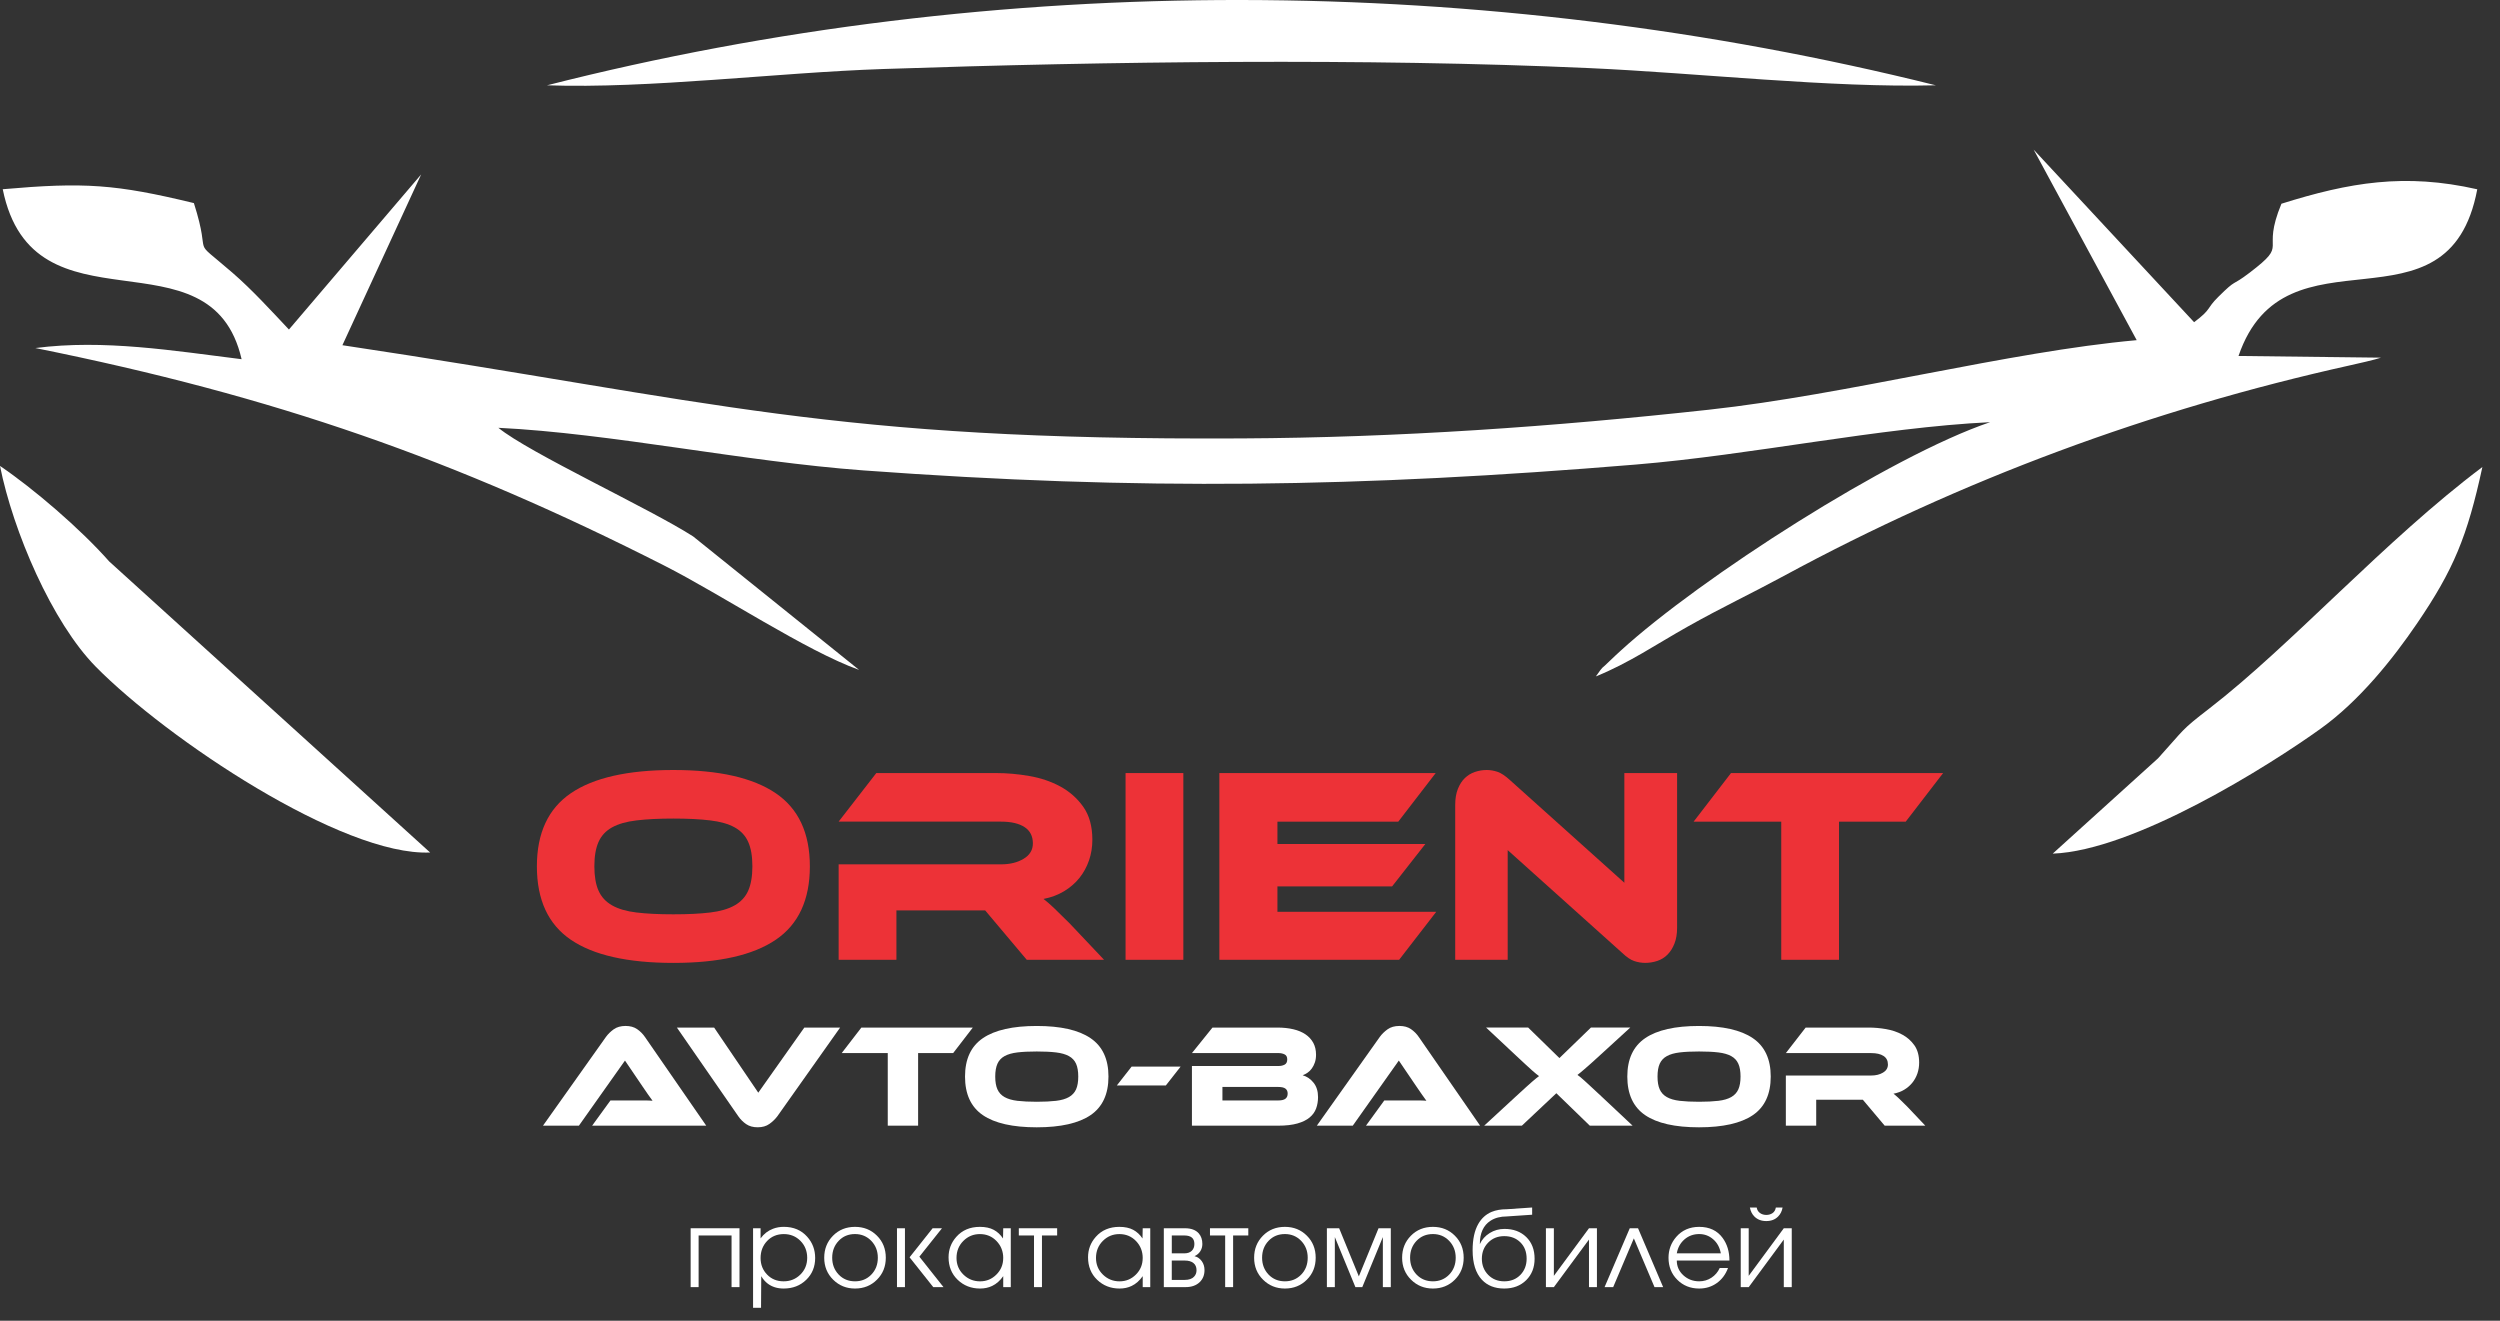 <svg width="106" height="56" viewBox="0 0 106 56" fill="none" xmlns="http://www.w3.org/2000/svg">
<rect x="0" y="0" width="106" height="56" fill="#333333" stroke="none"/>
<path fill-rule="evenodd" clip-rule="evenodd" d="M90.597 14.423C85.142 14.913 78.352 16.727 72.455 17.372C65.859 18.094 59.297 18.555 52.641 18.589C35.125 18.679 30.392 17.02 14.518 14.637L17.857 7.396L12.251 13.972C11.502 13.178 10.687 12.283 9.861 11.568C7.973 9.937 9.028 11.149 8.221 8.611C4.896 7.807 3.577 7.72 0.116 8.023C1.405 14.377 8.94 9.576 10.244 15.23C7.362 14.872 4.404 14.381 1.498 14.757C11.676 16.806 19.3 19.48 28.162 23.979C30.597 25.216 34.172 27.597 36.426 28.404L29.391 22.746C27.564 21.569 22.43 19.203 21.131 18.139C25.928 18.374 31.529 19.572 36.62 19.946C48.358 20.807 57.635 20.666 69.349 19.698C74.286 19.29 79.667 18.13 84.382 17.9C80.148 19.333 72.082 24.515 68.713 27.593C68.626 27.673 68.369 27.908 68.287 27.991C67.814 28.463 68.046 28.144 67.665 28.68C69.064 28.116 70.212 27.324 71.556 26.569C73.072 25.717 74.165 25.215 75.63 24.422C83.172 20.337 91.195 17.365 99.651 15.488C99.961 15.419 100.676 15.259 100.955 15.165L94.913 15.093C96.89 9.316 103.811 14.516 105.036 8.026C101.967 7.329 99.618 7.732 96.733 8.638C95.84 10.789 97.094 10.255 95.391 11.557C94.573 12.183 94.87 11.78 94.058 12.585C93.525 13.112 93.79 13.09 93.03 13.661L86.226 6.343L90.596 14.423H90.597Z" fill="white"/>
<path fill-rule="evenodd" clip-rule="evenodd" d="M23.195 3.617C27.517 3.768 32.929 3.079 37.448 2.926C46.982 2.603 57.893 2.46 67.399 2.888C72.016 3.096 77.631 3.732 82.078 3.617C62.939 -1.154 42.335 -1.257 23.195 3.617Z" fill="white"/>
<path fill-rule="evenodd" clip-rule="evenodd" d="M18.237 36.146L4.631 23.806C3.402 22.413 1.406 20.707 0 19.756C0.554 22.523 2.199 26.38 4.068 28.276C7.076 31.326 14.52 36.309 18.237 36.146Z" fill="white"/>
<path fill-rule="evenodd" clip-rule="evenodd" d="M87.035 36.194C90.487 36.067 96.214 32.465 98.403 30.89C100.038 29.715 101.448 27.953 102.485 26.43C104.028 24.165 104.613 22.76 105.253 19.802C101.141 22.887 97.131 27.375 93.67 30.044C92.443 30.99 92.652 30.883 91.505 32.149L87.035 36.194Z" fill="white"/>
<path d="M28.551 32.648C30.476 32.648 31.922 32.976 32.889 33.631C33.855 34.286 34.338 35.319 34.338 36.732C34.338 38.152 33.857 39.19 32.895 39.844C31.932 40.499 30.484 40.827 28.551 40.827C26.61 40.827 25.161 40.499 24.202 39.844C23.243 39.19 22.764 38.152 22.764 36.732C22.764 35.32 23.245 34.286 24.207 33.631C25.17 32.976 26.618 32.648 28.551 32.648ZM28.551 38.767C29.166 38.767 29.687 38.742 30.113 38.69C30.54 38.639 30.885 38.538 31.149 38.388C31.413 38.239 31.605 38.031 31.723 37.767C31.841 37.502 31.901 37.157 31.901 36.731C31.901 36.305 31.842 35.96 31.723 35.696C31.605 35.431 31.413 35.226 31.149 35.08C30.885 34.934 30.54 34.836 30.113 34.785C29.687 34.733 29.167 34.707 28.551 34.707C27.936 34.707 27.415 34.733 26.988 34.785C26.562 34.836 26.217 34.934 25.953 35.08C25.689 35.227 25.497 35.431 25.379 35.696C25.261 35.96 25.201 36.305 25.201 36.731C25.201 37.157 25.26 37.502 25.379 37.767C25.497 38.031 25.689 38.238 25.953 38.388C26.217 38.538 26.562 38.639 26.988 38.69C27.415 38.742 27.935 38.767 28.551 38.767Z" fill="#ED3237"/>
<path d="M46.813 40.696H43.535L41.771 38.601H38.008V40.696H35.558V36.648H42.445C42.824 36.648 43.144 36.569 43.404 36.411C43.664 36.254 43.794 36.037 43.794 35.761C43.794 35.453 43.676 35.222 43.44 35.068C43.203 34.914 42.871 34.837 42.445 34.837H35.558L37.155 32.778H42.244C42.694 32.778 43.159 32.819 43.641 32.902C44.122 32.985 44.56 33.133 44.955 33.346C45.349 33.559 45.674 33.847 45.931 34.209C46.187 34.572 46.316 35.038 46.316 35.606C46.316 35.913 46.269 36.205 46.174 36.482C46.079 36.758 45.943 37.006 45.766 37.227C45.588 37.448 45.371 37.635 45.115 37.789C44.859 37.943 44.569 38.052 44.245 38.115C44.379 38.217 44.529 38.348 44.694 38.505C44.86 38.663 45.081 38.88 45.357 39.156L46.812 40.695L46.813 40.696Z" fill="#ED3237"/>
<path d="M50.174 40.696H47.724V32.778H50.174V40.696Z" fill="#ED3237"/>
<path d="M60.897 38.66L59.322 40.696H51.701V32.778H60.873L59.287 34.838H54.163V35.785H60.435L59.026 37.583H54.163V38.66H60.897Z" fill="#ED3237"/>
<path d="M69.76 40.826C69.603 40.826 69.447 40.801 69.293 40.749C69.139 40.698 68.967 40.581 68.778 40.4L63.926 36.045V40.696H61.701V34.127C61.701 33.867 61.738 33.642 61.813 33.453C61.888 33.263 61.987 33.109 62.109 32.991C62.231 32.873 62.373 32.786 62.535 32.731C62.697 32.676 62.864 32.648 63.038 32.648C63.188 32.648 63.34 32.674 63.493 32.725C63.647 32.777 63.823 32.893 64.02 33.074L68.873 37.429V32.778H71.109V39.335C71.109 39.595 71.072 39.82 70.997 40.009C70.922 40.199 70.823 40.354 70.701 40.477C70.579 40.599 70.435 40.688 70.269 40.743C70.104 40.798 69.934 40.826 69.76 40.826V40.826Z" fill="#ED3237"/>
<path d="M82.388 32.778L80.803 34.838H77.974V40.696H75.525V34.838H71.809L73.394 32.778H82.388Z" fill="#ED3237"/>
<path d="M25.106 47.729L25.883 46.659H26.927C27.052 46.659 27.181 46.659 27.316 46.659C27.451 46.659 27.568 46.663 27.668 46.672C27.61 46.597 27.543 46.503 27.465 46.389C27.389 46.275 27.315 46.168 27.245 46.068L26.499 44.968L24.546 47.728H23.023L25.691 43.967C25.778 43.846 25.888 43.739 26.02 43.643C26.153 43.548 26.321 43.5 26.524 43.5C26.719 43.5 26.881 43.544 27.012 43.634C27.142 43.723 27.254 43.834 27.345 43.967L29.944 47.728H25.106L25.106 47.729Z" fill="white"/>
<path d="M30.279 43.569L32.151 46.33L34.103 43.569H35.621L32.959 47.331C32.868 47.451 32.757 47.559 32.624 47.654C32.491 47.749 32.326 47.797 32.126 47.797C31.931 47.797 31.769 47.753 31.638 47.663C31.508 47.574 31.396 47.463 31.305 47.331L28.7 43.569H30.28H30.279Z" fill="white"/>
<path d="M41.247 43.569L40.414 44.651H38.928V47.729H37.641V44.651H35.688L36.522 43.569H41.247Z" fill="white"/>
<path d="M43.958 43.501C44.97 43.501 45.729 43.672 46.237 44.017C46.745 44.361 46.999 44.904 46.999 45.646C46.999 46.392 46.746 46.937 46.24 47.282C45.735 47.625 44.974 47.798 43.958 47.798C42.938 47.798 42.177 47.626 41.673 47.282C41.169 46.938 40.917 46.392 40.917 45.646C40.917 44.904 41.17 44.361 41.676 44.017C42.182 43.673 42.943 43.501 43.958 43.501H43.958ZM43.958 46.715C44.282 46.715 44.555 46.701 44.779 46.675C45.003 46.648 45.184 46.595 45.323 46.516C45.462 46.437 45.562 46.328 45.625 46.19C45.687 46.051 45.718 45.869 45.718 45.646C45.718 45.422 45.687 45.241 45.625 45.102C45.563 44.964 45.462 44.855 45.323 44.779C45.184 44.702 45.003 44.65 44.779 44.623C44.555 44.596 44.282 44.583 43.958 44.583C43.635 44.583 43.361 44.596 43.137 44.623C42.913 44.65 42.732 44.702 42.593 44.779C42.455 44.855 42.354 44.963 42.292 45.102C42.23 45.241 42.198 45.423 42.198 45.646C42.198 45.87 42.229 46.051 42.292 46.19C42.354 46.328 42.454 46.438 42.593 46.516C42.732 46.595 42.914 46.648 43.137 46.675C43.361 46.701 43.635 46.715 43.958 46.715Z" fill="white"/>
<path d="M50.059 45.223L49.431 46.025H47.353L47.981 45.223H50.059Z" fill="white"/>
<path d="M55.232 45.59C55.414 45.644 55.569 45.749 55.695 45.907C55.821 46.064 55.885 46.267 55.885 46.516C55.885 46.69 55.858 46.85 55.804 46.998C55.75 47.145 55.659 47.273 55.53 47.38C55.402 47.488 55.228 47.573 55.011 47.635C54.793 47.697 54.521 47.729 54.194 47.729H50.538V45.198H54.219C54.314 45.198 54.398 45.178 54.471 45.139C54.543 45.1 54.579 45.026 54.579 44.918C54.579 44.815 54.542 44.744 54.468 44.707C54.393 44.67 54.31 44.651 54.219 44.651H50.538L51.409 43.569H54.164C54.412 43.569 54.637 43.593 54.839 43.641C55.04 43.688 55.212 43.761 55.355 43.858C55.498 43.956 55.607 44.076 55.685 44.219C55.761 44.362 55.8 44.529 55.8 44.719C55.8 44.844 55.783 44.954 55.75 45.049C55.717 45.145 55.675 45.229 55.623 45.301C55.571 45.374 55.511 45.434 55.443 45.481C55.374 45.529 55.304 45.565 55.234 45.59L55.232 45.59ZM51.831 46.087V46.659H54.2C54.341 46.659 54.443 46.634 54.505 46.584C54.567 46.535 54.597 46.462 54.597 46.367C54.597 46.276 54.567 46.206 54.505 46.159C54.443 46.111 54.341 46.087 54.2 46.087H51.831Z" fill="white"/>
<path d="M57.917 47.729L58.694 46.659H59.739C59.863 46.659 59.993 46.659 60.128 46.659C60.262 46.659 60.38 46.663 60.479 46.672C60.421 46.597 60.354 46.503 60.277 46.389C60.2 46.275 60.127 46.168 60.056 46.068L59.31 44.968L57.358 47.728H55.834L58.502 43.967C58.589 43.846 58.699 43.739 58.832 43.643C58.965 43.548 59.133 43.5 59.335 43.5C59.53 43.5 59.693 43.544 59.824 43.634C59.954 43.723 60.065 43.834 60.156 43.967L62.756 47.728H57.918L57.917 47.729Z" fill="white"/>
<path d="M69.123 43.569L67.811 44.769C67.666 44.902 67.543 45.012 67.444 45.102C67.345 45.191 67.26 45.265 67.189 45.325C67.119 45.386 67.059 45.435 67.012 45.475C66.964 45.514 66.922 45.548 66.884 45.577C66.922 45.602 66.963 45.633 67.009 45.67C67.055 45.707 67.115 45.76 67.189 45.828C67.264 45.897 67.357 45.983 67.469 46.086C67.58 46.19 67.721 46.321 67.891 46.478L69.222 47.728H67.407L65.989 46.353L64.528 47.728H62.93L64.285 46.478C64.442 46.333 64.575 46.212 64.683 46.114C64.79 46.017 64.88 45.937 64.95 45.875C65.021 45.813 65.08 45.764 65.127 45.726C65.175 45.689 65.217 45.656 65.255 45.627C65.217 45.597 65.176 45.565 65.13 45.53C65.085 45.495 65.027 45.445 64.956 45.381C64.886 45.317 64.796 45.236 64.689 45.138C64.581 45.041 64.446 44.916 64.285 44.762L63.01 43.568H64.794L66.119 44.862L67.456 43.568H69.122L69.123 43.569Z" fill="white"/>
<path d="M72.039 43.501C73.05 43.501 73.81 43.672 74.318 44.017C74.825 44.361 75.079 44.904 75.079 45.646C75.079 46.392 74.827 46.937 74.321 47.282C73.815 47.625 73.055 47.798 72.039 47.798C71.019 47.798 70.258 47.626 69.754 47.282C69.25 46.938 68.998 46.392 68.998 45.646C68.998 44.904 69.251 44.361 69.757 44.017C70.262 43.673 71.023 43.501 72.038 43.501H72.039ZM72.039 46.715C72.362 46.715 72.636 46.701 72.86 46.675C73.084 46.648 73.265 46.595 73.404 46.516C73.542 46.437 73.643 46.328 73.705 46.19C73.767 46.051 73.799 45.869 73.799 45.646C73.799 45.422 73.768 45.241 73.705 45.102C73.643 44.964 73.543 44.855 73.404 44.779C73.265 44.702 73.083 44.65 72.86 44.623C72.636 44.596 72.362 44.583 72.039 44.583C71.715 44.583 71.442 44.596 71.218 44.623C70.994 44.65 70.812 44.702 70.674 44.779C70.535 44.855 70.435 44.963 70.372 45.102C70.31 45.241 70.279 45.423 70.279 45.646C70.279 45.87 70.31 46.051 70.372 46.19C70.434 46.328 70.535 46.438 70.674 46.516C70.812 46.595 70.994 46.648 71.218 46.675C71.442 46.701 71.715 46.715 72.039 46.715Z" fill="white"/>
<path d="M81.633 47.729H79.911L78.984 46.628H77.007V47.729H75.72V45.602H79.339C79.538 45.602 79.706 45.56 79.843 45.477C79.98 45.394 80.048 45.28 80.048 45.135C80.048 44.974 79.986 44.852 79.861 44.772C79.737 44.691 79.563 44.651 79.339 44.651H75.72L76.56 43.569H79.233C79.47 43.569 79.714 43.59 79.967 43.634C80.22 43.678 80.45 43.755 80.657 43.868C80.864 43.979 81.036 44.131 81.17 44.321C81.305 44.512 81.372 44.757 81.372 45.055C81.372 45.217 81.347 45.37 81.298 45.516C81.248 45.66 81.177 45.791 81.083 45.907C80.989 46.023 80.876 46.122 80.741 46.203C80.606 46.283 80.454 46.341 80.284 46.373C80.354 46.427 80.433 46.495 80.52 46.579C80.607 46.662 80.723 46.776 80.868 46.921L81.633 47.729Z" fill="white"/>
<path d="M31.355 54.574H31.018V52.384H29.621V54.574H29.283V52.078H31.355V54.574Z" fill="white"/>
<path d="M34.563 53.338C34.563 53.709 34.437 54.018 34.184 54.264C33.932 54.51 33.613 54.634 33.226 54.634C32.961 54.634 32.738 54.565 32.555 54.428C32.449 54.349 32.356 54.243 32.277 54.109L32.268 55.451H31.93V52.078H32.249V52.507C32.389 52.315 32.564 52.18 32.774 52.1C32.917 52.045 33.071 52.018 33.235 52.018C33.645 52.018 33.976 52.158 34.225 52.438C34.451 52.691 34.563 52.99 34.563 53.337V53.338ZM34.225 53.333C34.225 53.047 34.13 52.807 33.94 52.614C33.75 52.422 33.515 52.325 33.235 52.325C32.949 52.325 32.713 52.422 32.527 52.616C32.342 52.811 32.249 53.053 32.249 53.342C32.249 53.618 32.341 53.852 32.525 54.042C32.709 54.233 32.943 54.328 33.225 54.328C33.506 54.328 33.742 54.233 33.935 54.042C34.128 53.852 34.225 53.616 34.225 53.333V53.333Z" fill="white"/>
<path d="M37.558 53.328C37.558 53.7 37.433 54.01 37.183 54.259C36.934 54.509 36.624 54.634 36.252 54.634C35.888 54.634 35.579 54.509 35.326 54.259C35.074 54.01 34.947 53.7 34.947 53.328C34.947 52.957 35.071 52.646 35.319 52.395C35.567 52.144 35.878 52.019 36.252 52.019C36.624 52.019 36.934 52.143 37.183 52.393C37.433 52.642 37.558 52.954 37.558 53.328ZM37.22 53.328C37.22 53.045 37.128 52.807 36.944 52.614C36.759 52.422 36.529 52.324 36.252 52.324C35.972 52.324 35.741 52.42 35.559 52.612C35.377 52.804 35.285 53.042 35.285 53.328C35.285 53.611 35.377 53.849 35.559 54.041C35.741 54.232 35.973 54.328 36.252 54.328C36.529 54.328 36.76 54.233 36.944 54.043C37.128 53.853 37.22 53.615 37.22 53.329V53.328Z" fill="white"/>
<path d="M40.004 54.574H39.57L38.566 53.31L39.543 52.078H39.94L38.981 53.283L40.004 54.574ZM38.37 54.574H38.032V52.078H38.37V54.574Z" fill="white"/>
<path d="M42.856 54.575H42.537V54.109C42.403 54.301 42.246 54.439 42.067 54.524C41.914 54.597 41.744 54.634 41.556 54.634C41.178 54.634 40.861 54.51 40.604 54.262C40.347 54.014 40.219 53.696 40.219 53.31C40.219 52.979 40.328 52.69 40.547 52.443C40.797 52.16 41.13 52.019 41.547 52.019C41.781 52.019 41.977 52.061 42.133 52.144C42.29 52.228 42.422 52.351 42.528 52.511L42.537 52.078H42.857V54.575H42.856ZM42.537 53.342C42.537 53.059 42.443 52.819 42.254 52.621C42.065 52.424 41.829 52.325 41.546 52.325C41.273 52.325 41.039 52.422 40.846 52.615C40.653 52.808 40.556 53.05 40.556 53.338C40.556 53.618 40.654 53.853 40.85 54.044C41.046 54.234 41.281 54.329 41.555 54.329C41.826 54.329 42.057 54.233 42.248 54.041C42.44 53.849 42.536 53.617 42.536 53.343L42.537 53.342Z" fill="white"/>
<path d="M44.823 52.384H44.179V54.574H43.842V52.384H43.198V52.078H44.823V52.384Z" fill="white"/>
<path d="M48.77 54.575H48.451V54.109C48.317 54.301 48.16 54.439 47.981 54.524C47.829 54.597 47.658 54.634 47.47 54.634C47.092 54.634 46.775 54.51 46.518 54.262C46.261 54.014 46.133 53.696 46.133 53.31C46.133 52.979 46.242 52.69 46.461 52.443C46.711 52.16 47.044 52.019 47.461 52.019C47.695 52.019 47.891 52.061 48.047 52.144C48.204 52.228 48.336 52.351 48.442 52.511L48.451 52.078H48.771V54.575H48.77ZM48.451 53.342C48.451 53.059 48.357 52.819 48.168 52.621C47.979 52.424 47.743 52.325 47.46 52.325C47.187 52.325 46.953 52.422 46.76 52.615C46.567 52.808 46.47 53.05 46.47 53.338C46.47 53.618 46.568 53.853 46.764 54.044C46.96 54.234 47.195 54.329 47.469 54.329C47.74 54.329 47.971 54.233 48.163 54.041C48.354 53.849 48.45 53.617 48.45 53.343L48.451 53.342Z" fill="white"/>
<path d="M51.071 53.853C51.071 54.06 51.004 54.229 50.87 54.36C50.724 54.502 50.523 54.574 50.268 54.574H49.346V52.078H50.24C50.505 52.078 50.701 52.151 50.829 52.297C50.93 52.413 50.98 52.562 50.98 52.745C50.98 52.861 50.95 52.964 50.891 53.055C50.832 53.147 50.75 53.215 50.647 53.261C50.775 53.294 50.877 53.365 50.955 53.473C51.033 53.581 51.071 53.708 51.071 53.854L51.071 53.853ZM50.642 52.744C50.642 52.623 50.606 52.532 50.535 52.473C50.463 52.414 50.357 52.384 50.218 52.384H49.684V53.142H50.218C50.352 53.142 50.456 53.106 50.53 53.035C50.605 52.963 50.642 52.867 50.642 52.745L50.642 52.744ZM50.733 53.858C50.733 53.724 50.689 53.622 50.601 53.552C50.512 53.481 50.389 53.447 50.231 53.447H49.683V54.268H50.231C50.41 54.268 50.543 54.222 50.628 54.131C50.698 54.058 50.733 53.967 50.733 53.858H50.733Z" fill="white"/>
<path d="M52.928 52.384H52.284V54.574H51.947V52.384H51.303V52.078H52.928V52.384Z" fill="white"/>
<path d="M55.785 53.328C55.785 53.7 55.661 54.01 55.411 54.259C55.161 54.509 54.851 54.634 54.48 54.634C54.115 54.634 53.806 54.509 53.554 54.259C53.301 54.01 53.175 53.7 53.175 53.328C53.175 52.957 53.299 52.646 53.547 52.395C53.795 52.144 54.106 52.019 54.48 52.019C54.851 52.019 55.161 52.143 55.411 52.393C55.661 52.642 55.785 52.954 55.785 53.328ZM55.447 53.328C55.447 53.045 55.355 52.807 55.171 52.614C54.987 52.422 54.757 52.324 54.48 52.324C54.2 52.324 53.969 52.42 53.786 52.612C53.604 52.804 53.513 53.042 53.513 53.328C53.513 53.611 53.604 53.849 53.786 54.041C53.969 54.232 54.2 54.328 54.48 54.328C54.757 54.328 54.987 54.233 55.171 54.043C55.355 53.853 55.447 53.615 55.447 53.329V53.328Z" fill="white"/>
<path d="M58.97 54.574H58.633V52.452L57.761 54.574H57.469L56.597 52.452V54.574H56.26V52.078H56.78L57.615 54.118L58.45 52.078H58.97V54.574Z" fill="white"/>
<path d="M62.06 53.328C62.06 53.7 61.935 54.01 61.686 54.259C61.436 54.509 61.126 54.634 60.755 54.634C60.39 54.634 60.081 54.509 59.829 54.259C59.576 54.01 59.45 53.7 59.45 53.328C59.45 52.957 59.574 52.646 59.822 52.395C60.069 52.144 60.381 52.019 60.755 52.019C61.126 52.019 61.436 52.143 61.686 52.393C61.935 52.642 62.06 52.954 62.06 53.328ZM61.722 53.328C61.722 53.045 61.63 52.807 61.446 52.614C61.262 52.422 61.032 52.324 60.755 52.324C60.475 52.324 60.244 52.42 60.061 52.612C59.879 52.804 59.788 53.042 59.788 53.328C59.788 53.611 59.879 53.849 60.061 54.041C60.244 54.232 60.475 54.328 60.755 54.328C61.032 54.328 61.262 54.233 61.446 54.043C61.63 53.853 61.722 53.615 61.722 53.329V53.328Z" fill="white"/>
<path d="M65.067 53.37C65.067 53.741 64.948 54.045 64.709 54.281C64.47 54.516 64.16 54.634 63.78 54.634C63.382 54.634 63.065 54.51 62.831 54.26C62.57 53.98 62.439 53.564 62.439 53.01C62.439 52.544 62.52 52.172 62.681 51.892C62.818 51.654 63.005 51.485 63.242 51.385C63.425 51.309 63.641 51.271 63.89 51.271L64.963 51.198V51.504L63.89 51.577C63.617 51.577 63.385 51.638 63.197 51.76C62.896 51.954 62.745 52.285 62.745 52.75C62.836 52.553 62.976 52.396 63.165 52.28C63.353 52.164 63.562 52.106 63.79 52.106C64.17 52.106 64.478 52.221 64.714 52.451C64.949 52.681 65.067 52.987 65.067 53.371V53.37ZM64.729 53.37C64.729 53.081 64.641 52.849 64.462 52.674C64.284 52.499 64.057 52.412 63.78 52.412C63.506 52.412 63.279 52.503 63.1 52.685C62.92 52.868 62.831 53.096 62.831 53.37C62.831 53.644 62.921 53.872 63.1 54.055C63.279 54.237 63.506 54.328 63.78 54.328C64.06 54.328 64.288 54.237 64.465 54.055C64.641 53.872 64.729 53.644 64.729 53.37Z" fill="white"/>
<path d="M67.71 54.574H67.373V52.557L65.884 54.574H65.547V52.078H65.884V54.096L67.373 52.078H67.71V54.574Z" fill="white"/>
<path d="M70.517 54.574H70.151L69.275 52.507L68.399 54.574H68.034L69.102 52.078H69.453L70.517 54.574Z" fill="white"/>
<path d="M73.328 53.447H71.096C71.096 53.693 71.189 53.902 71.374 54.072C71.56 54.242 71.784 54.328 72.045 54.328C72.237 54.328 72.41 54.277 72.566 54.175C72.721 54.073 72.838 53.935 72.917 53.762H73.268C73.168 54.033 73.01 54.246 72.794 54.401C72.578 54.556 72.328 54.634 72.045 54.634C71.674 54.634 71.365 54.51 71.117 54.262C70.869 54.014 70.745 53.703 70.745 53.329C70.745 52.992 70.854 52.696 71.073 52.444C71.319 52.161 71.644 52.019 72.045 52.019C72.48 52.019 72.812 52.176 73.04 52.489C73.232 52.751 73.328 53.07 73.328 53.448V53.447ZM72.963 53.141C72.917 52.892 72.809 52.693 72.639 52.546C72.469 52.398 72.27 52.324 72.045 52.324C71.805 52.324 71.597 52.4 71.422 52.55C71.248 52.701 71.139 52.897 71.096 53.141H72.963Z" fill="white"/>
<path d="M75.582 51.198C75.555 51.353 75.491 51.481 75.391 51.581C75.266 51.709 75.099 51.773 74.889 51.773C74.682 51.773 74.515 51.709 74.387 51.581C74.287 51.481 74.223 51.353 74.195 51.198H74.483C74.501 51.301 74.549 51.38 74.625 51.433C74.701 51.486 74.789 51.513 74.889 51.513C74.993 51.513 75.082 51.487 75.157 51.435C75.231 51.384 75.278 51.304 75.296 51.198H75.584H75.582ZM75.97 54.575H75.633V52.557L74.145 54.575H73.807V52.078H74.145V54.096L75.633 52.078H75.97V54.575Z" fill="white"/>
</svg>

